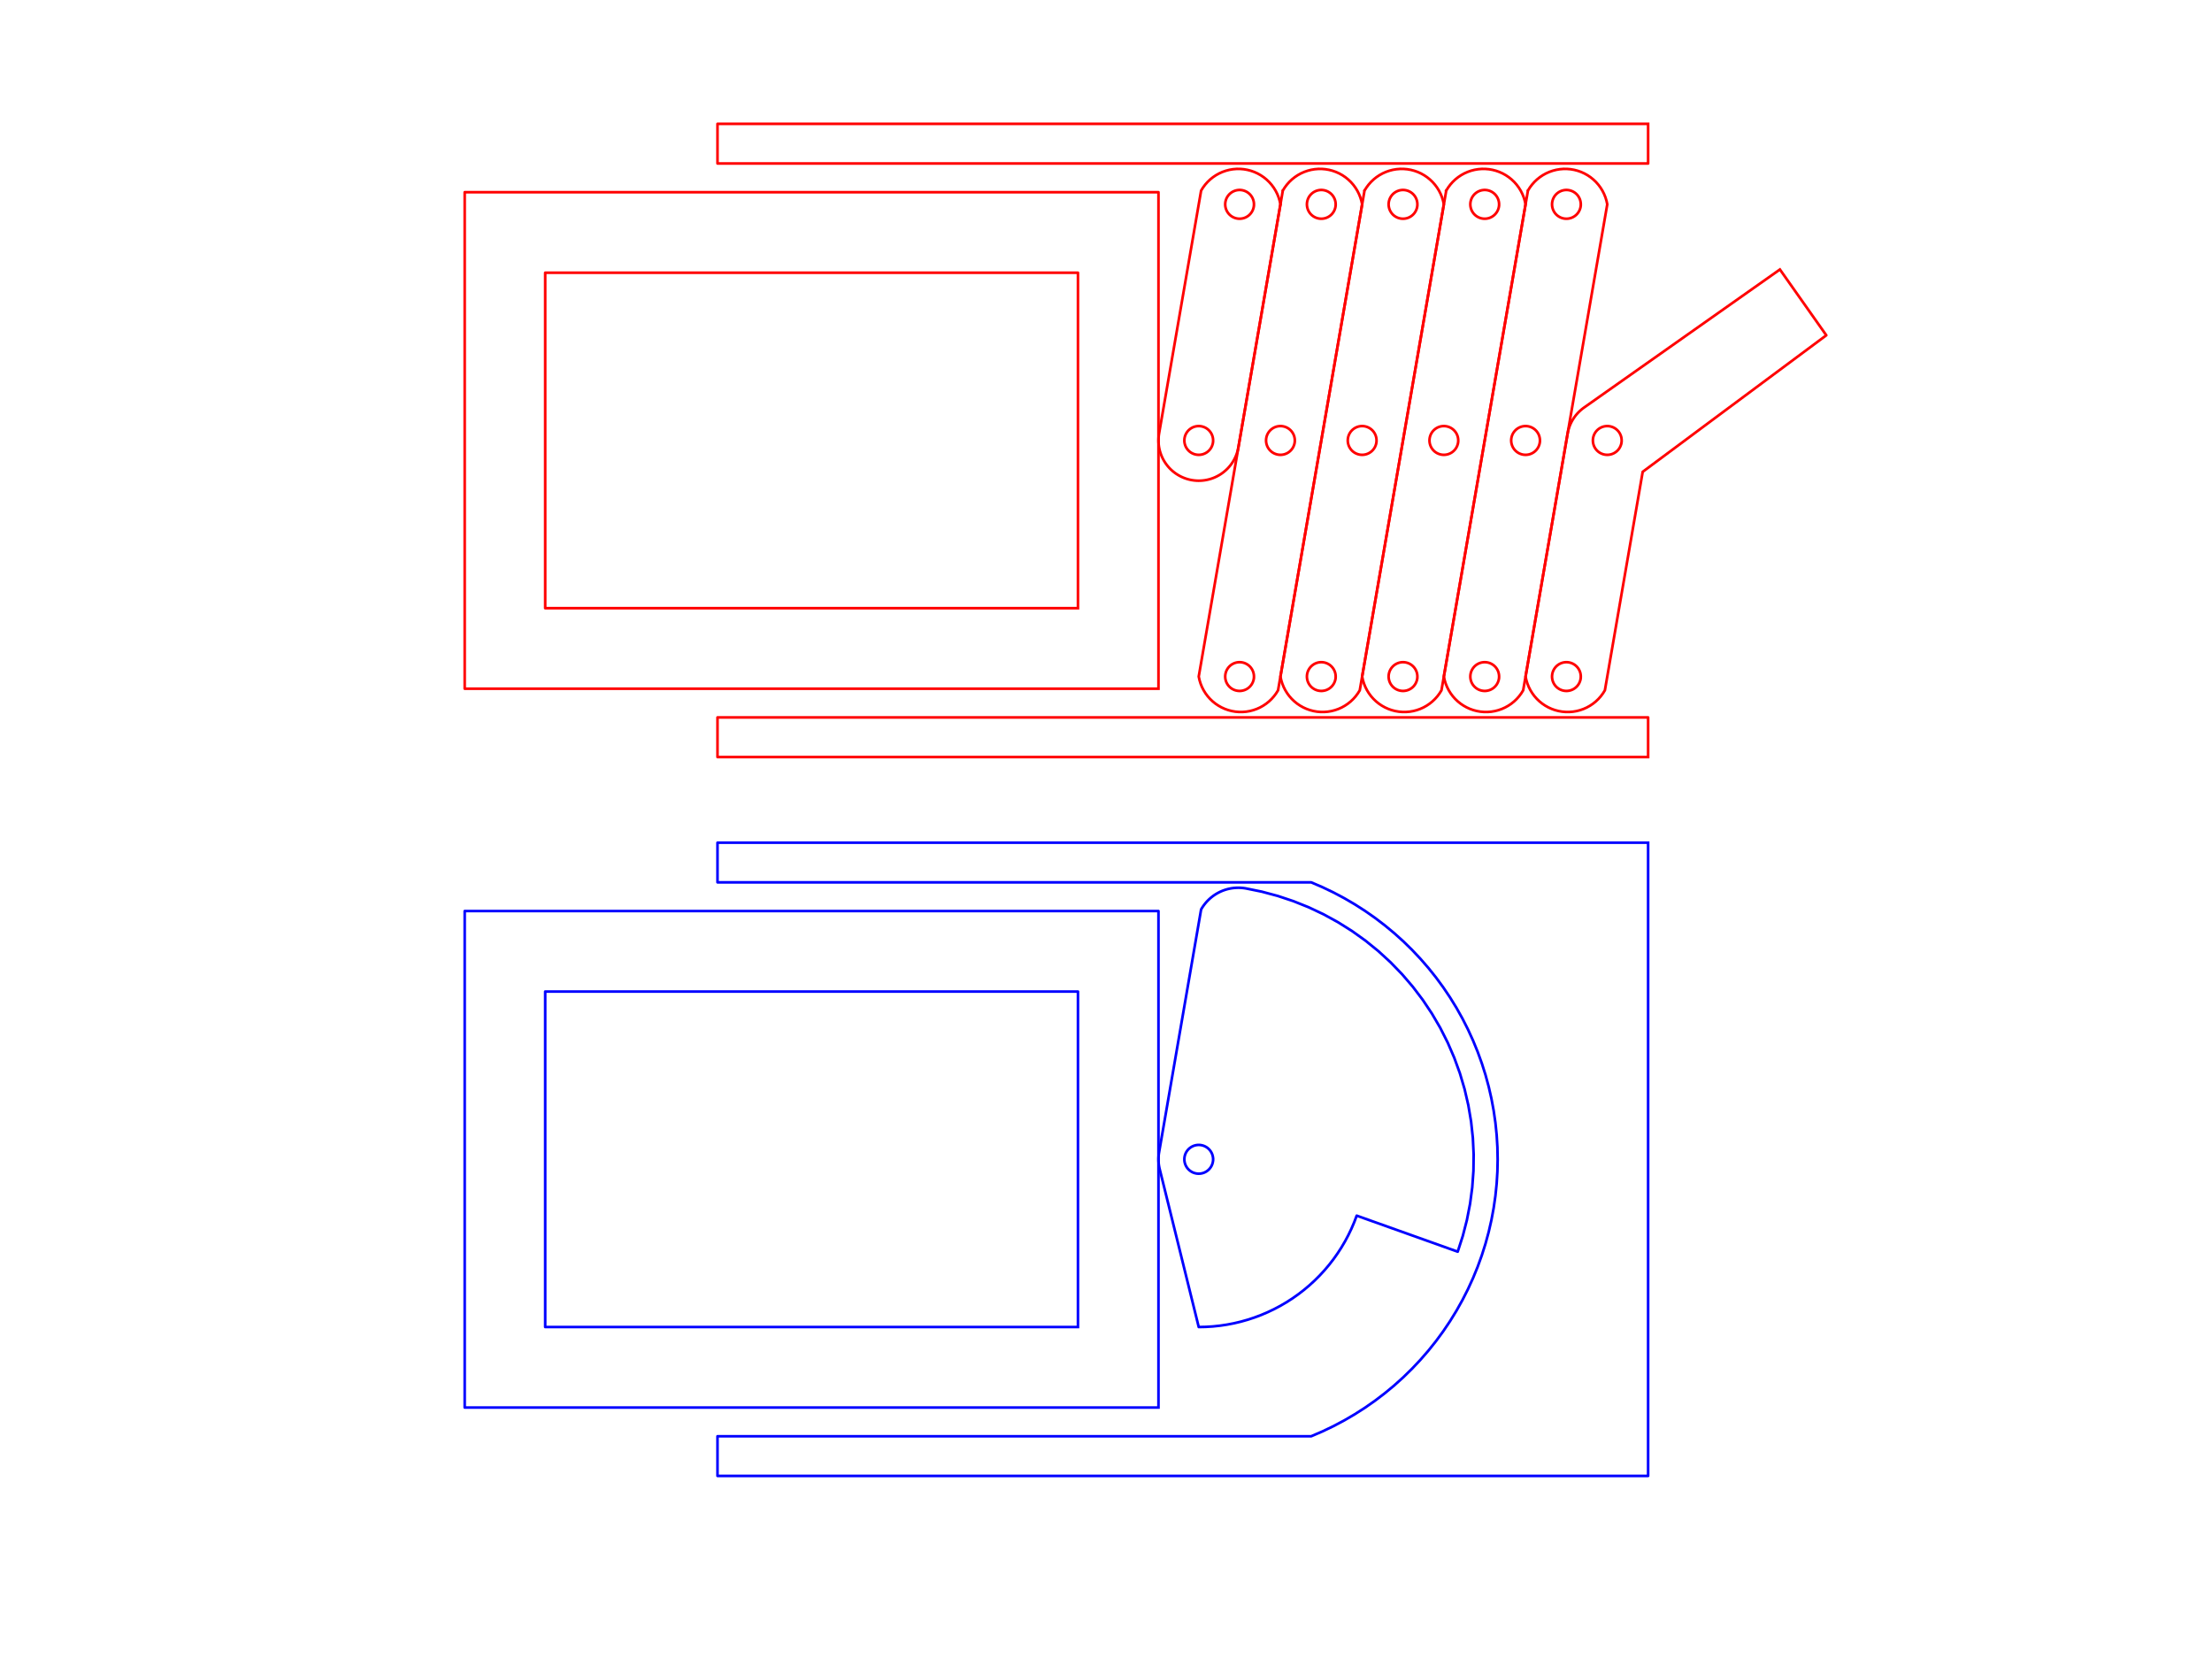 <?xml version="1.0"?>
<!DOCTYPE svg PUBLIC '-//W3C//DTD SVG 1.0//EN'
          'http://www.w3.org/TR/2001/REC-SVG-20010904/DTD/svg10.dtd'>
<svg xmlns:xlink="http://www.w3.org/1999/xlink" style="fill-opacity:1; color-rendering:auto; color-interpolation:auto; stroke:black; text-rendering:auto; stroke-linecap:square; stroke-miterlimit:10; stroke-opacity:1; shape-rendering:auto; fill:black; stroke-dasharray:none; font-weight:normal; stroke-width:1; font-family:'Dialog'; font-style:normal; stroke-linejoin:miter; font-size:12px; stroke-dashoffset:0; image-rendering:auto;" width="560" height="420" xmlns="http://www.w3.org/2000/svg"
><rect width="100%" height="100%" fill="#333333" stroke="none"/><!--Generated by the Batik Graphics2D SVG Generator--><defs id="genericDefs"
  /><g
  ><defs id="defs1"
    ><clipPath clipPathUnits="userSpaceOnUse" id="clipPath1"
      ><path d="M0 0 L560 0 L560 420 L0 420 L0 0 Z"
      /></clipPath
    ></defs
    ><g style="fill:white; stroke:white;"
    ><rect x="0" y="0" width="560" style="clip-path:url(#clipPath1); stroke:none;" height="420"
    /></g
    ><g style="fill:white; text-rendering:optimizeSpeed; color-rendering:optimizeSpeed; image-rendering:optimizeSpeed; shape-rendering:crispEdges; color-interpolation:sRGB; stroke:white;"
    ><rect x="0" width="560" height="420" y="0" style="stroke:none;"
    /></g
    ><g style="stroke-linecap:butt; fill:blue; text-rendering:geometricPrecision; color-rendering:optimizeQuality; image-rendering:optimizeQuality; stroke-linejoin:round; color-interpolation:linearRGB; stroke:blue; stroke-width:0.667;"
    ><path d="M293.434 291.756 L304.078 230.244 L304.311 229.85 L304.561 229.466 L304.828 229.093 L305.109 228.732 L305.406 228.383 L305.717 228.047 L306.043 227.724 L306.381 227.415 L306.733 227.121 L307.096 226.842 L307.471 226.579 L307.857 226.332 L308.253 226.101 L308.658 225.887 L309.072 225.691 L309.494 225.512 L309.923 225.352 L310.359 225.21 L310.8 225.086 L311.246 224.981 L311.696 224.895 L312.149 224.828 L312.605 224.781 L313.063 224.753 L313.521 224.744 L313.979 224.754 L314.436 224.784 L314.892 224.834 L315.345 224.902 L315.345 224.902 L319.441 225.738 L323.48 226.819 L327.447 228.141 L331.327 229.697 L335.107 231.485 L338.773 233.496 L342.312 235.723 L345.71 238.159 L348.956 240.794 L352.038 243.62 L354.944 246.625 L357.665 249.8 L360.191 253.132 L362.512 256.61 L364.62 260.221 L366.507 263.952 L368.167 267.789 L369.594 271.719 L370.781 275.728 L371.727 279.801 L372.426 283.923 L372.876 288.08 L373.076 292.256 L373.024 296.437 L372.722 300.607 L372.17 304.752 L371.37 308.856 L370.326 312.904 L369.04 316.882 L343.471 307.761 L342.831 309.442 L342.121 311.094 L341.341 312.714 L340.493 314.3 L339.579 315.848 L338.6 317.357 L337.559 318.822 L336.456 320.242 L335.294 321.615 L334.075 322.937 L332.801 324.206 L331.474 325.42 L330.097 326.576 L328.673 327.674 L327.203 328.71 L325.691 329.683 L324.139 330.591 L322.55 331.432 L320.926 332.206 L319.272 332.91 L317.589 333.543 L315.881 334.105 L314.15 334.594 L312.401 335.009 L310.635 335.349 L308.857 335.615 L307.069 335.805 L305.274 335.919 L303.476 335.957 L293.583 295.939 L293.549 295.798 L293.517 295.656 L293.487 295.514 L293.459 295.371 L293.434 295.228 L293.41 295.085 L293.388 294.941 L293.369 294.797 L293.351 294.652 L293.336 294.508 L293.322 294.363 L293.311 294.218 L293.301 294.073 L293.294 293.928 L293.289 293.783 L293.286 293.637 L293.285 293.492 L293.286 293.346 L293.289 293.201 L293.294 293.056 L293.302 292.911 L293.311 292.766 L293.322 292.621 L293.336 292.476 L293.351 292.331 L293.369 292.187 L293.389 292.043 L293.411 291.899 L293.434 291.756 L293.434 291.756" style="fill:none; fill-rule:evenodd;"
      /><path d="M307.116 293.493 L307.111 293.296 L307.095 293.1 L307.068 292.905 L307.031 292.711 L306.983 292.52 L306.925 292.331 L306.858 292.146 L306.78 291.965 L306.692 291.788 L306.595 291.617 L306.489 291.451 L306.374 291.291 L306.25 291.137 L306.119 290.99 L305.979 290.851 L305.833 290.719 L305.679 290.596 L305.519 290.481 L305.353 290.375 L305.181 290.278 L305.005 290.19 L304.824 290.112 L304.638 290.044 L304.45 289.986 L304.259 289.939 L304.065 289.902 L303.87 289.875 L303.673 289.859 L303.476 289.854 L303.476 289.854 L303.279 289.859 L303.083 289.875 L302.887 289.902 L302.694 289.939 L302.502 289.986 L302.314 290.044 L302.129 290.112 L301.948 290.19 L301.771 290.278 L301.6 290.375 L301.434 290.481 L301.274 290.596 L301.12 290.719 L300.973 290.851 L300.834 290.99 L300.702 291.137 L300.579 291.291 L300.464 291.451 L300.358 291.617 L300.26 291.788 L300.173 291.965 L300.095 292.146 L300.027 292.331 L299.969 292.52 L299.922 292.711 L299.885 292.905 L299.858 293.1 L299.842 293.296 L299.837 293.493 L299.837 293.493 L299.842 293.69 L299.858 293.887 L299.885 294.082 L299.922 294.276 L299.969 294.467 L300.027 294.656 L300.095 294.841 L300.173 295.022 L300.26 295.198 L300.358 295.37 L300.464 295.536 L300.579 295.696 L300.702 295.85 L300.834 295.997 L300.973 296.136 L301.12 296.267 L301.274 296.391 L301.434 296.506 L301.6 296.612 L301.771 296.709 L301.948 296.797 L302.129 296.875 L302.314 296.943 L302.502 297 L302.694 297.048 L302.887 297.085 L303.083 297.112 L303.279 297.128 L303.476 297.133 L303.476 297.133 L303.673 297.128 L303.87 297.112 L304.065 297.085 L304.259 297.048 L304.45 297 L304.638 296.943 L304.824 296.875 L305.005 296.797 L305.181 296.709 L305.353 296.612 L305.519 296.506 L305.679 296.391 L305.833 296.267 L305.979 296.136 L306.119 295.997 L306.25 295.85 L306.374 295.696 L306.489 295.536 L306.595 295.37 L306.692 295.198 L306.78 295.022 L306.858 294.841 L306.925 294.656 L306.983 294.467 L307.031 294.276 L307.068 294.082 L307.095 293.887 L307.111 293.69 L307.116 293.493" style="fill:none; fill-rule:evenodd;"
      /><path d="M417.246 213.337 L181.646 213.337 L181.646 223.377 L331.947 223.377 L334.788 224.598 L337.576 225.935 L340.308 227.385 L342.978 228.944 L345.582 230.612 L348.116 232.385 L350.575 234.26 L352.956 236.233 L355.254 238.302 L357.465 240.464 L359.587 242.714 L361.614 245.048 L363.545 247.464 L365.375 249.956 L367.102 252.522 L368.723 255.155 L370.235 257.853 L371.635 260.61 L372.921 263.422 L374.092 266.284 L375.145 269.192 L376.078 272.14 L376.889 275.124 L377.579 278.138 L378.144 281.178 L378.585 284.239 L378.9 287.315 L379.09 290.402 L379.153 293.493 L379.153 293.493 L379.09 296.585 L378.9 299.672 L378.585 302.748 L378.144 305.808 L377.579 308.849 L376.889 311.863 L376.078 314.847 L375.145 317.795 L374.092 320.703 L372.921 323.565 L371.635 326.377 L370.235 329.134 L368.723 331.832 L367.102 334.465 L365.375 337.031 L363.545 339.523 L361.614 341.938 L359.587 344.273 L357.465 346.523 L355.254 348.685 L352.956 350.754 L350.575 352.727 L348.116 354.602 L345.582 356.375 L342.978 358.042 L340.308 359.602 L337.576 361.052 L334.788 362.389 L331.947 363.61 L181.646 363.61 L181.646 373.65 L417.246 373.65 L417.246 213.337" style="fill:none; fill-rule:evenodd;"
      /><path d="M293.285 356.339 L117.645 356.339 L117.645 230.647 L293.285 230.647 L293.285 356.339" style="fill:none; fill-rule:evenodd;"
      /><path d="M272.902 335.957 L138.027 335.957 L138.027 251.03 L272.902 251.03 L272.902 335.957" style="fill:none; fill-rule:evenodd;"
      /><path d="M324.162 51.733 L323.967 50.837 L323.698 49.962 L323.356 49.112 L322.942 48.294 L322.462 47.514 L321.917 46.778 L321.311 46.09 L320.65 45.456 L319.937 44.88 L319.178 44.367 L318.379 43.919 L317.544 43.541 L316.681 43.235 L315.794 43.003 L314.892 42.847 L313.979 42.768 L313.063 42.766 L312.149 42.842 L311.246 42.994 L310.359 43.223 L309.494 43.526 L308.658 43.901 L307.857 44.345 L307.096 44.855 L306.381 45.428 L305.717 46.06 L305.109 46.745 L304.561 47.479 L304.078 48.257 L293.434 109.769 L293.355 110.315 L293.305 110.865 L293.285 111.416 L293.296 111.968 L293.335 112.519 L293.405 113.066 L293.504 113.609 L293.633 114.146 L293.79 114.675 L293.976 115.195 L294.19 115.704 L294.43 116.201 L294.698 116.683 L294.991 117.151 L295.309 117.602 L295.651 118.035 L296.016 118.45 L296.403 118.843 L296.81 119.215 L297.237 119.565 L297.683 119.891 L298.145 120.192 L298.623 120.468 L299.115 120.718 L299.621 120.94 L300.137 121.135 L300.663 121.302 L301.198 121.44 L301.739 121.549 L301.739 121.549 L302.285 121.628 L302.835 121.678 L303.386 121.698 L303.938 121.687 L304.489 121.647 L305.036 121.578 L305.579 121.479 L306.116 121.35 L306.645 121.193 L307.165 121.007 L307.674 120.793 L308.17 120.552 L308.653 120.285 L309.121 119.992 L309.572 119.674 L310.005 119.332 L310.419 118.967 L310.813 118.58 L311.185 118.173 L311.535 117.746 L311.861 117.3 L312.162 116.838 L312.438 116.36 L312.687 115.867 L312.91 115.362 L313.105 114.846 L313.272 114.32 L313.409 113.785 L313.518 113.244 L324.162 51.733" style="fill:none; fill-rule:evenodd; stroke:red;"
      /><path d="M307.063 112.127 L307.091 111.932 L307.109 111.736 L307.116 111.539 L307.112 111.342 L307.098 111.145 L307.073 110.95 L307.038 110.756 L306.992 110.564 L306.936 110.375 L306.869 110.189 L306.793 110.008 L306.707 109.83 L306.611 109.658 L306.507 109.491 L306.393 109.33 L306.271 109.175 L306.141 109.027 L306.003 108.886 L305.857 108.754 L305.704 108.629 L305.545 108.512 L305.38 108.405 L305.209 108.306 L305.034 108.217 L304.853 108.137 L304.669 108.068 L304.481 108.008 L304.29 107.959 L304.097 107.92 L304.097 107.92 L303.902 107.892 L303.705 107.874 L303.508 107.867 L303.311 107.871 L303.115 107.885 L302.919 107.91 L302.725 107.945 L302.534 107.991 L302.345 108.047 L302.159 108.114 L301.977 108.19 L301.8 108.276 L301.627 108.371 L301.46 108.476 L301.299 108.59 L301.145 108.712 L300.997 108.842 L300.856 108.98 L300.723 109.126 L300.598 109.278 L300.482 109.438 L300.374 109.603 L300.276 109.773 L300.187 109.949 L300.107 110.13 L300.037 110.314 L299.978 110.502 L299.929 110.693 L299.89 110.886 L299.89 110.886 L299.861 111.081 L299.844 111.277 L299.837 111.474 L299.84 111.671 L299.854 111.868 L299.879 112.064 L299.915 112.258 L299.961 112.449 L300.017 112.638 L300.083 112.824 L300.159 113.006 L300.246 113.183 L300.341 113.355 L300.446 113.522 L300.559 113.684 L300.682 113.838 L300.812 113.986 L300.95 114.127 L301.096 114.26 L301.248 114.385 L301.407 114.501 L301.572 114.609 L301.743 114.707 L301.919 114.796 L302.099 114.876 L302.284 114.945 L302.472 115.005 L302.662 115.054 L302.856 115.093 L302.856 115.093 L303.051 115.121 L303.247 115.139 L303.444 115.146 L303.641 115.143 L303.838 115.128 L304.033 115.103 L304.227 115.068 L304.419 115.022 L304.608 114.966 L304.793 114.9 L304.975 114.823 L305.153 114.737 L305.325 114.642 L305.492 114.537 L305.653 114.424 L305.808 114.301 L305.956 114.171 L306.096 114.033 L306.229 113.887 L306.354 113.735 L306.471 113.576 L306.578 113.411 L306.677 113.24 L306.766 113.064 L306.846 112.884 L306.915 112.699 L306.975 112.511 L307.024 112.32 L307.063 112.127" style="fill:none; fill-rule:evenodd; stroke:red;"
      /><path d="M317.405 52.353 L317.434 52.158 L317.452 51.962 L317.459 51.765 L317.455 51.568 L317.441 51.371 L317.416 51.175 L317.38 50.981 L317.334 50.79 L317.278 50.601 L317.212 50.415 L317.136 50.233 L317.05 50.056 L316.954 49.884 L316.849 49.717 L316.736 49.556 L316.614 49.401 L316.483 49.253 L316.345 49.112 L316.2 48.979 L316.047 48.855 L315.888 48.738 L315.723 48.63 L315.552 48.532 L315.376 48.443 L315.196 48.363 L315.012 48.294 L314.824 48.234 L314.633 48.185 L314.44 48.146 L314.44 48.146 L314.244 48.118 L314.048 48.1 L313.851 48.093 L313.654 48.096 L313.457 48.111 L313.262 48.136 L313.068 48.171 L312.876 48.217 L312.687 48.273 L312.502 48.34 L312.32 48.416 L312.142 48.502 L311.97 48.597 L311.803 48.702 L311.642 48.816 L311.487 48.938 L311.339 49.068 L311.199 49.206 L311.066 49.352 L310.941 49.504 L310.825 49.663 L310.717 49.828 L310.618 49.999 L310.529 50.175 L310.45 50.355 L310.38 50.54 L310.321 50.728 L310.271 50.919 L310.233 51.112 L310.233 51.112 L310.204 51.307 L310.186 51.503 L310.179 51.7 L310.183 51.898 L310.197 52.094 L310.222 52.29 L310.257 52.483 L310.303 52.675 L310.36 52.864 L310.426 53.05 L310.502 53.232 L310.588 53.409 L310.684 53.581 L310.788 53.748 L310.902 53.91 L311.024 54.064 L311.154 54.212 L311.293 54.353 L311.438 54.486 L311.591 54.611 L311.75 54.727 L311.915 54.834 L312.086 54.933 L312.262 55.022 L312.442 55.102 L312.626 55.171 L312.814 55.231 L313.005 55.28 L313.198 55.319 L313.198 55.319 L313.394 55.347 L313.59 55.365 L313.787 55.372 L313.984 55.368 L314.18 55.354 L314.376 55.329 L314.57 55.294 L314.762 55.248 L314.951 55.192 L315.136 55.126 L315.318 55.049 L315.495 54.963 L315.668 54.868 L315.835 54.763 L315.996 54.65 L316.151 54.527 L316.299 54.397 L316.439 54.259 L316.572 54.113 L316.697 53.961 L316.813 53.802 L316.921 53.636 L317.019 53.466 L317.109 53.29 L317.188 53.109 L317.258 52.925 L317.317 52.737 L317.366 52.546 L317.405 52.353" style="fill:none; fill-rule:evenodd; stroke:red;"
      /><path d="M324.763 48.257 L325.247 47.479 L325.795 46.745 L326.403 46.06 L327.067 45.428 L327.782 44.855 L328.542 44.345 L329.344 43.901 L330.18 43.526 L331.044 43.223 L331.932 42.994 L332.835 42.842 L333.748 42.766 L334.664 42.768 L335.577 42.847 L336.48 43.003 L337.366 43.235 L338.23 43.541 L339.064 43.919 L339.864 44.367 L340.623 44.88 L341.335 45.456 L341.997 46.09 L342.602 46.778 L343.147 47.514 L343.628 48.294 L344.041 49.112 L344.383 49.962 L344.653 50.837 L344.847 51.733 L323.56 174.756 L323.077 175.534 L322.529 176.268 L321.921 176.953 L321.257 177.585 L320.542 178.158 L319.781 178.668 L318.98 179.113 L318.144 179.488 L317.279 179.79 L316.392 180.019 L315.488 180.172 L314.575 180.247 L313.659 180.246 L312.746 180.166 L311.844 180.01 L310.957 179.778 L310.094 179.472 L309.259 179.094 L308.46 178.646 L307.701 178.133 L306.988 177.557 L306.327 176.923 L305.721 176.236 L305.176 175.499 L304.695 174.719 L304.282 173.901 L303.94 173.052 L303.671 172.176 L303.476 171.281 L324.763 48.257" style="fill:none; fill-rule:evenodd; stroke:red;"
      /><path d="M317.405 171.901 L317.434 171.706 L317.452 171.51 L317.459 171.313 L317.455 171.116 L317.441 170.919 L317.416 170.724 L317.38 170.53 L317.334 170.338 L317.278 170.149 L317.212 169.963 L317.136 169.782 L317.05 169.604 L316.954 169.432 L316.849 169.265 L316.736 169.104 L316.614 168.949 L316.483 168.801 L316.345 168.661 L316.2 168.528 L316.047 168.403 L315.888 168.286 L315.723 168.179 L315.552 168.08 L315.376 167.991 L315.196 167.911 L315.012 167.842 L314.824 167.782 L314.633 167.733 L314.44 167.694 L314.44 167.694 L314.244 167.666 L314.048 167.648 L313.851 167.641 L313.654 167.645 L313.457 167.659 L313.262 167.684 L313.068 167.719 L312.876 167.765 L312.687 167.821 L312.502 167.888 L312.32 167.964 L312.142 168.05 L311.97 168.145 L311.803 168.25 L311.642 168.364 L311.487 168.486 L311.339 168.616 L311.199 168.754 L311.066 168.9 L310.941 169.053 L310.825 169.212 L310.717 169.377 L310.618 169.547 L310.529 169.723 L310.45 169.904 L310.38 170.088 L310.321 170.276 L310.271 170.467 L310.233 170.66 L310.233 170.66 L310.204 170.855 L310.186 171.052 L310.179 171.249 L310.183 171.446 L310.197 171.642 L310.222 171.838 L310.257 172.032 L310.303 172.223 L310.36 172.412 L310.426 172.598 L310.502 172.78 L310.588 172.957 L310.684 173.13 L310.788 173.297 L310.902 173.458 L311.024 173.612 L311.154 173.76 L311.293 173.901 L311.438 174.034 L311.591 174.159 L311.75 174.275 L311.915 174.383 L312.086 174.481 L312.262 174.57 L312.442 174.65 L312.626 174.72 L312.814 174.779 L313.005 174.828 L313.198 174.867 L313.198 174.867 L313.394 174.895 L313.59 174.913 L313.787 174.92 L313.984 174.917 L314.18 174.902 L314.376 174.877 L314.57 174.842 L314.762 174.796 L314.951 174.74 L315.136 174.674 L315.318 174.597 L315.495 174.511 L315.668 174.416 L315.835 174.311 L315.996 174.198 L316.151 174.076 L316.299 173.945 L316.439 173.807 L316.572 173.661 L316.697 173.509 L316.813 173.35 L316.921 173.185 L317.019 173.014 L317.109 172.838 L317.188 172.658 L317.258 172.473 L317.317 172.285 L317.366 172.095 L317.405 171.901" style="fill:none; fill-rule:evenodd; stroke:red;"
      /><path d="M327.748 112.127 L327.776 111.932 L327.794 111.736 L327.801 111.539 L327.798 111.342 L327.783 111.145 L327.759 110.95 L327.723 110.756 L327.677 110.564 L327.621 110.375 L327.555 110.189 L327.478 110.008 L327.392 109.83 L327.297 109.658 L327.192 109.491 L327.079 109.33 L326.956 109.175 L326.826 109.027 L326.688 108.886 L326.542 108.754 L326.39 108.629 L326.231 108.512 L326.066 108.405 L325.895 108.306 L325.719 108.217 L325.539 108.137 L325.354 108.068 L325.166 108.008 L324.976 107.959 L324.782 107.92 L324.782 107.92 L324.587 107.892 L324.391 107.874 L324.194 107.867 L323.997 107.871 L323.8 107.885 L323.605 107.91 L323.411 107.945 L323.219 107.991 L323.03 108.047 L322.844 108.114 L322.663 108.19 L322.485 108.276 L322.313 108.371 L322.146 108.476 L321.985 108.59 L321.83 108.712 L321.682 108.842 L321.541 108.98 L321.409 109.126 L321.284 109.278 L321.167 109.438 L321.06 109.603 L320.961 109.773 L320.872 109.949 L320.792 110.13 L320.723 110.314 L320.663 110.502 L320.614 110.693 L320.575 110.886 L320.575 110.886 L320.547 111.081 L320.529 111.277 L320.522 111.474 L320.526 111.671 L320.54 111.868 L320.565 112.064 L320.6 112.258 L320.646 112.449 L320.702 112.638 L320.769 112.824 L320.845 113.006 L320.931 113.183 L321.026 113.355 L321.131 113.522 L321.245 113.684 L321.367 113.838 L321.497 113.986 L321.635 114.127 L321.781 114.26 L321.933 114.385 L322.092 114.501 L322.258 114.609 L322.428 114.707 L322.604 114.796 L322.785 114.876 L322.969 114.945 L323.157 115.005 L323.348 115.054 L323.541 115.093 L323.541 115.093 L323.736 115.121 L323.933 115.139 L324.13 115.146 L324.327 115.143 L324.523 115.128 L324.719 115.103 L324.913 115.068 L325.104 115.022 L325.293 114.966 L325.479 114.9 L325.661 114.823 L325.838 114.737 L326.01 114.642 L326.178 114.537 L326.339 114.424 L326.493 114.301 L326.641 114.171 L326.782 114.033 L326.915 113.887 L327.04 113.735 L327.156 113.576 L327.264 113.411 L327.362 113.24 L327.451 113.064 L327.531 112.884 L327.601 112.699 L327.66 112.511 L327.709 112.32 L327.748 112.127" style="fill:none; fill-rule:evenodd; stroke:red;"
      /><path d="M338.091 52.353 L338.119 52.158 L338.137 51.962 L338.144 51.765 L338.14 51.568 L338.126 51.371 L338.101 51.175 L338.066 50.981 L338.02 50.79 L337.964 50.601 L337.897 50.415 L337.821 50.233 L337.735 50.056 L337.64 49.884 L337.535 49.717 L337.421 49.556 L337.299 49.401 L337.169 49.253 L337.031 49.112 L336.885 48.979 L336.733 48.855 L336.574 48.738 L336.408 48.63 L336.238 48.532 L336.062 48.443 L335.881 48.363 L335.697 48.294 L335.509 48.234 L335.318 48.185 L335.125 48.146 L335.125 48.146 L334.93 48.118 L334.733 48.1 L334.536 48.093 L334.339 48.096 L334.143 48.111 L333.947 48.136 L333.753 48.171 L333.562 48.217 L333.373 48.273 L333.187 48.34 L333.005 48.416 L332.828 48.502 L332.656 48.597 L332.488 48.702 L332.327 48.816 L332.173 48.938 L332.025 49.068 L331.884 49.206 L331.751 49.352 L331.626 49.504 L331.51 49.663 L331.402 49.828 L331.304 49.999 L331.215 50.175 L331.135 50.355 L331.066 50.54 L331.006 50.728 L330.957 50.919 L330.918 51.112 L330.918 51.112 L330.89 51.307 L330.872 51.503 L330.865 51.7 L330.868 51.898 L330.883 52.094 L330.908 52.29 L330.943 52.483 L330.989 52.675 L331.045 52.864 L331.111 53.05 L331.188 53.232 L331.274 53.409 L331.369 53.581 L331.474 53.748 L331.587 53.91 L331.71 54.064 L331.84 54.212 L331.978 54.353 L332.124 54.486 L332.276 54.611 L332.435 54.727 L332.6 54.834 L332.771 54.933 L332.947 55.022 L333.127 55.102 L333.312 55.171 L333.5 55.231 L333.69 55.28 L333.884 55.319 L333.884 55.319 L334.079 55.347 L334.275 55.365 L334.472 55.372 L334.669 55.368 L334.866 55.354 L335.061 55.329 L335.255 55.294 L335.447 55.248 L335.636 55.192 L335.822 55.126 L336.003 55.049 L336.181 54.963 L336.353 54.868 L336.52 54.763 L336.681 54.65 L336.836 54.527 L336.984 54.397 L337.125 54.259 L337.257 54.113 L337.382 53.961 L337.499 53.802 L337.606 53.636 L337.705 53.466 L337.794 53.29 L337.873 53.109 L337.943 52.925 L338.003 52.737 L338.052 52.546 L338.091 52.353" style="fill:none; fill-rule:evenodd; stroke:red;"
      /><path d="M345.448 48.257 L345.932 47.479 L346.48 46.745 L347.088 46.06 L347.752 45.428 L348.467 44.855 L349.228 44.345 L350.029 43.901 L350.865 43.526 L351.73 43.223 L352.617 42.994 L353.52 42.842 L354.433 42.766 L355.349 42.768 L356.262 42.847 L357.165 43.003 L358.051 43.235 L358.915 43.541 L359.75 43.919 L360.549 44.367 L361.308 44.88 L362.021 45.456 L362.682 46.09 L363.287 46.778 L363.832 47.514 L364.313 48.294 L364.726 49.112 L365.069 49.962 L365.338 50.837 L365.532 51.733 L344.246 174.756 L343.762 175.534 L343.214 176.268 L342.606 176.953 L341.942 177.585 L341.227 178.158 L340.466 178.668 L339.665 179.113 L338.829 179.488 L337.964 179.79 L337.077 180.019 L336.174 180.172 L335.261 180.247 L334.344 180.246 L333.432 180.166 L332.529 180.01 L331.643 179.778 L330.779 179.472 L329.945 179.094 L329.145 178.646 L328.386 178.133 L327.674 177.557 L327.012 176.923 L326.407 176.236 L325.862 175.499 L325.381 174.719 L324.968 173.901 L324.625 173.052 L324.356 172.176 L324.162 171.281 L345.448 48.257" style="fill:none; fill-rule:evenodd; stroke:red;"
      /><path d="M338.091 171.901 L338.119 171.706 L338.137 171.51 L338.144 171.313 L338.14 171.116 L338.126 170.919 L338.101 170.724 L338.066 170.53 L338.02 170.338 L337.964 170.149 L337.897 169.963 L337.821 169.782 L337.735 169.604 L337.64 169.432 L337.535 169.265 L337.421 169.104 L337.299 168.949 L337.169 168.801 L337.031 168.661 L336.885 168.528 L336.733 168.403 L336.574 168.286 L336.408 168.179 L336.238 168.08 L336.062 167.991 L335.881 167.911 L335.697 167.842 L335.509 167.782 L335.318 167.733 L335.125 167.694 L335.125 167.694 L334.93 167.666 L334.733 167.648 L334.536 167.641 L334.339 167.645 L334.143 167.659 L333.947 167.684 L333.753 167.719 L333.562 167.765 L333.373 167.821 L333.187 167.888 L333.005 167.964 L332.828 168.05 L332.656 168.145 L332.488 168.25 L332.327 168.364 L332.173 168.486 L332.025 168.616 L331.884 168.754 L331.751 168.9 L331.626 169.053 L331.51 169.212 L331.402 169.377 L331.304 169.547 L331.215 169.723 L331.135 169.904 L331.066 170.088 L331.006 170.276 L330.957 170.467 L330.918 170.66 L330.918 170.66 L330.89 170.855 L330.872 171.052 L330.865 171.249 L330.868 171.446 L330.883 171.642 L330.908 171.838 L330.943 172.032 L330.989 172.223 L331.045 172.412 L331.111 172.598 L331.188 172.78 L331.274 172.957 L331.369 173.13 L331.474 173.297 L331.587 173.458 L331.71 173.612 L331.84 173.76 L331.978 173.901 L332.124 174.034 L332.276 174.159 L332.435 174.275 L332.6 174.383 L332.771 174.481 L332.947 174.57 L333.127 174.65 L333.312 174.72 L333.5 174.779 L333.69 174.828 L333.884 174.867 L333.884 174.867 L334.079 174.895 L334.275 174.913 L334.472 174.92 L334.669 174.917 L334.866 174.902 L335.061 174.877 L335.255 174.842 L335.447 174.796 L335.636 174.74 L335.822 174.674 L336.003 174.597 L336.181 174.511 L336.353 174.416 L336.52 174.311 L336.681 174.198 L336.836 174.076 L336.984 173.945 L337.125 173.807 L337.257 173.661 L337.382 173.509 L337.499 173.35 L337.606 173.185 L337.705 173.014 L337.794 172.838 L337.873 172.658 L337.943 172.473 L338.003 172.285 L338.052 172.095 L338.091 171.901" style="fill:none; fill-rule:evenodd; stroke:red;"
      /><path d="M348.433 112.127 L348.462 111.932 L348.48 111.736 L348.487 111.539 L348.483 111.342 L348.469 111.145 L348.444 110.95 L348.408 110.756 L348.363 110.564 L348.306 110.375 L348.24 110.189 L348.164 110.008 L348.078 109.83 L347.982 109.658 L347.877 109.491 L347.764 109.33 L347.642 109.175 L347.512 109.027 L347.373 108.886 L347.228 108.754 L347.075 108.629 L346.916 108.512 L346.751 108.405 L346.58 108.306 L346.404 108.217 L346.224 108.137 L346.04 108.068 L345.852 108.008 L345.661 107.959 L345.468 107.92 L345.468 107.92 L345.272 107.892 L345.076 107.874 L344.879 107.867 L344.682 107.871 L344.486 107.885 L344.29 107.91 L344.096 107.945 L343.904 107.991 L343.715 108.047 L343.53 108.114 L343.348 108.19 L343.171 108.276 L342.998 108.371 L342.831 108.476 L342.67 108.59 L342.515 108.712 L342.368 108.842 L342.227 108.98 L342.094 109.126 L341.969 109.278 L341.853 109.438 L341.745 109.603 L341.647 109.773 L341.557 109.949 L341.478 110.13 L341.408 110.314 L341.349 110.502 L341.3 110.693 L341.261 110.886 L341.261 110.886 L341.232 111.081 L341.214 111.277 L341.207 111.474 L341.211 111.671 L341.225 111.868 L341.25 112.064 L341.286 112.258 L341.332 112.449 L341.388 112.638 L341.454 112.824 L341.53 113.006 L341.616 113.183 L341.712 113.355 L341.817 113.522 L341.93 113.684 L342.052 113.838 L342.183 113.986 L342.321 114.127 L342.466 114.26 L342.619 114.385 L342.778 114.501 L342.943 114.609 L343.114 114.707 L343.29 114.796 L343.47 114.876 L343.654 114.945 L343.842 115.005 L344.033 115.054 L344.226 115.093 L344.226 115.093 L344.422 115.121 L344.618 115.139 L344.815 115.146 L345.012 115.143 L345.209 115.128 L345.404 115.103 L345.598 115.068 L345.79 115.022 L345.979 114.966 L346.164 114.9 L346.346 114.823 L346.523 114.737 L346.696 114.642 L346.863 114.537 L347.024 114.424 L347.179 114.301 L347.327 114.171 L347.467 114.033 L347.6 113.887 L347.725 113.735 L347.841 113.576 L347.949 113.411 L348.048 113.24 L348.137 113.064 L348.216 112.884 L348.286 112.699 L348.345 112.511 L348.395 112.32 L348.433 112.127" style="fill:none; fill-rule:evenodd; stroke:red;"
      /><path d="M358.776 52.353 L358.805 52.158 L358.822 51.962 L358.829 51.765 L358.826 51.568 L358.812 51.371 L358.787 51.175 L358.751 50.981 L358.705 50.79 L358.649 50.601 L358.583 50.415 L358.506 50.233 L358.42 50.056 L358.325 49.884 L358.22 49.717 L358.107 49.556 L357.985 49.401 L357.854 49.253 L357.716 49.112 L357.57 48.979 L357.418 48.855 L357.259 48.738 L357.094 48.63 L356.923 48.532 L356.747 48.443 L356.567 48.363 L356.382 48.294 L356.194 48.234 L356.004 48.185 L355.81 48.146 L355.81 48.146 L355.615 48.118 L355.419 48.1 L355.222 48.093 L355.025 48.096 L354.828 48.111 L354.633 48.136 L354.439 48.171 L354.247 48.217 L354.058 48.273 L353.873 48.34 L353.691 48.416 L353.513 48.502 L353.341 48.597 L353.174 48.702 L353.013 48.816 L352.858 48.938 L352.71 49.068 L352.57 49.206 L352.437 49.352 L352.312 49.504 L352.195 49.663 L352.088 49.828 L351.989 49.999 L351.9 50.175 L351.821 50.355 L351.751 50.54 L351.691 50.728 L351.642 50.919 L351.603 51.112 L351.603 51.112 L351.575 51.307 L351.557 51.503 L351.55 51.7 L351.554 51.898 L351.568 52.094 L351.593 52.29 L351.628 52.483 L351.674 52.675 L351.73 52.864 L351.797 53.05 L351.873 53.232 L351.959 53.409 L352.055 53.581 L352.159 53.748 L352.273 53.91 L352.395 54.064 L352.525 54.212 L352.663 54.353 L352.809 54.486 L352.962 54.611 L353.121 54.727 L353.286 54.834 L353.457 54.933 L353.632 55.022 L353.813 55.102 L353.997 55.171 L354.185 55.231 L354.376 55.28 L354.569 55.319 L354.569 55.319 L354.764 55.347 L354.961 55.365 L355.158 55.372 L355.355 55.368 L355.551 55.354 L355.747 55.329 L355.941 55.294 L356.132 55.248 L356.321 55.192 L356.507 55.126 L356.689 55.049 L356.866 54.963 L357.039 54.868 L357.206 54.763 L357.367 54.65 L357.522 54.527 L357.669 54.397 L357.81 54.259 L357.943 54.113 L358.068 53.961 L358.184 53.802 L358.292 53.636 L358.39 53.466 L358.479 53.29 L358.559 53.109 L358.628 52.925 L358.688 52.737 L358.737 52.546 L358.776 52.353" style="fill:none; fill-rule:evenodd; stroke:red;"
      /><path d="M366.134 48.257 L366.618 47.479 L367.166 46.745 L367.774 46.06 L368.437 45.428 L369.152 44.855 L369.913 44.345 L370.714 43.901 L371.55 43.526 L372.415 43.223 L373.302 42.994 L374.206 42.842 L375.119 42.766 L376.035 42.768 L376.948 42.847 L377.851 43.003 L378.737 43.235 L379.6 43.541 L380.435 43.919 L381.234 44.367 L381.993 44.88 L382.706 45.456 L383.367 46.09 L383.973 46.778 L384.518 47.514 L384.999 48.294 L385.412 49.112 L385.754 49.962 L386.024 50.837 L386.218 51.733 L364.931 174.756 L364.447 175.534 L363.899 176.268 L363.291 176.953 L362.627 177.585 L361.913 178.158 L361.152 178.668 L360.351 179.113 L359.514 179.488 L358.65 179.79 L357.762 180.019 L356.859 180.172 L355.946 180.247 L355.03 180.246 L354.117 180.166 L353.214 180.01 L352.328 179.778 L351.464 179.472 L350.63 179.094 L349.83 178.646 L349.072 178.133 L348.359 177.557 L347.697 176.923 L347.092 176.236 L346.547 175.499 L346.066 174.719 L345.653 173.901 L345.311 173.052 L345.041 172.176 L344.847 171.281 L366.134 48.257" style="fill:none; fill-rule:evenodd; stroke:red;"
      /><path d="M358.776 171.901 L358.805 171.706 L358.822 171.51 L358.829 171.313 L358.826 171.116 L358.812 170.919 L358.787 170.724 L358.751 170.53 L358.705 170.338 L358.649 170.149 L358.583 169.963 L358.506 169.782 L358.42 169.604 L358.325 169.432 L358.22 169.265 L358.107 169.104 L357.985 168.949 L357.854 168.801 L357.716 168.661 L357.57 168.528 L357.418 168.403 L357.259 168.286 L357.094 168.179 L356.923 168.08 L356.747 167.991 L356.567 167.911 L356.382 167.842 L356.194 167.782 L356.004 167.733 L355.81 167.694 L355.81 167.694 L355.615 167.666 L355.419 167.648 L355.222 167.641 L355.025 167.645 L354.828 167.659 L354.633 167.684 L354.439 167.719 L354.247 167.765 L354.058 167.821 L353.873 167.888 L353.691 167.964 L353.513 168.05 L353.341 168.145 L353.174 168.25 L353.013 168.364 L352.858 168.486 L352.71 168.616 L352.57 168.754 L352.437 168.9 L352.312 169.053 L352.195 169.212 L352.088 169.377 L351.989 169.547 L351.9 169.723 L351.821 169.904 L351.751 170.088 L351.691 170.276 L351.642 170.467 L351.603 170.66 L351.603 170.66 L351.575 170.855 L351.557 171.052 L351.55 171.249 L351.554 171.446 L351.568 171.642 L351.593 171.838 L351.628 172.032 L351.674 172.223 L351.73 172.412 L351.797 172.598 L351.873 172.78 L351.959 172.957 L352.055 173.13 L352.159 173.297 L352.273 173.458 L352.395 173.612 L352.525 173.76 L352.663 173.901 L352.809 174.034 L352.962 174.159 L353.121 174.275 L353.286 174.383 L353.457 174.481 L353.632 174.57 L353.813 174.65 L353.997 174.72 L354.185 174.779 L354.376 174.828 L354.569 174.867 L354.569 174.867 L354.764 174.895 L354.961 174.913 L355.158 174.92 L355.355 174.917 L355.551 174.902 L355.747 174.877 L355.941 174.842 L356.132 174.796 L356.321 174.74 L356.507 174.674 L356.689 174.597 L356.866 174.511 L357.039 174.416 L357.206 174.311 L357.367 174.198 L357.522 174.076 L357.669 173.945 L357.81 173.807 L357.943 173.661 L358.068 173.509 L358.184 173.35 L358.292 173.185 L358.39 173.014 L358.479 172.838 L358.559 172.658 L358.628 172.473 L358.688 172.285 L358.737 172.095 L358.776 171.901" style="fill:none; fill-rule:evenodd; stroke:red;"
      /><path d="M369.119 112.127 L369.147 111.932 L369.165 111.736 L369.172 111.539 L369.168 111.342 L369.154 111.145 L369.129 110.95 L369.094 110.756 L369.048 110.564 L368.992 110.375 L368.925 110.189 L368.849 110.008 L368.763 109.83 L368.668 109.658 L368.563 109.491 L368.449 109.33 L368.327 109.175 L368.197 109.027 L368.059 108.886 L367.913 108.754 L367.761 108.629 L367.602 108.512 L367.436 108.405 L367.266 108.306 L367.09 108.217 L366.909 108.137 L366.725 108.068 L366.537 108.008 L366.346 107.959 L366.153 107.92 L366.153 107.92 L365.958 107.892 L365.762 107.874 L365.565 107.867 L365.368 107.871 L365.171 107.885 L364.975 107.91 L364.781 107.945 L364.59 107.991 L364.401 108.047 L364.215 108.114 L364.033 108.19 L363.856 108.276 L363.684 108.371 L363.517 108.476 L363.355 108.59 L363.201 108.712 L363.053 108.842 L362.912 108.98 L362.779 109.126 L362.654 109.278 L362.538 109.438 L362.43 109.603 L362.332 109.773 L362.243 109.949 L362.163 110.13 L362.094 110.314 L362.034 110.502 L361.985 110.693 L361.946 110.886 L361.946 110.886 L361.918 111.081 L361.9 111.277 L361.893 111.474 L361.897 111.671 L361.911 111.868 L361.936 112.064 L361.971 112.258 L362.017 112.449 L362.073 112.638 L362.139 112.824 L362.216 113.006 L362.302 113.183 L362.397 113.355 L362.502 113.522 L362.615 113.684 L362.738 113.838 L362.868 113.986 L363.006 114.127 L363.152 114.26 L363.304 114.385 L363.463 114.501 L363.628 114.609 L363.799 114.707 L363.975 114.796 L364.155 114.876 L364.34 114.945 L364.528 115.005 L364.719 115.054 L364.912 115.093 L364.912 115.093 L365.107 115.121 L365.303 115.139 L365.5 115.146 L365.697 115.143 L365.894 115.128 L366.089 115.103 L366.283 115.068 L366.475 115.022 L366.664 114.966 L366.85 114.9 L367.031 114.823 L367.209 114.737 L367.381 114.642 L367.548 114.537 L367.709 114.424 L367.864 114.301 L368.012 114.171 L368.153 114.033 L368.286 113.887 L368.41 113.735 L368.527 113.576 L368.635 113.411 L368.733 113.24 L368.822 113.064 L368.902 112.884 L368.971 112.699 L369.031 112.511 L369.08 112.32 L369.119 112.127" style="fill:none; fill-rule:evenodd; stroke:red;"
      /><path d="M379.462 52.353 L379.49 52.158 L379.508 51.962 L379.515 51.765 L379.511 51.568 L379.497 51.371 L379.472 51.175 L379.437 50.981 L379.391 50.79 L379.334 50.601 L379.268 50.415 L379.192 50.233 L379.106 50.056 L379.01 49.884 L378.906 49.717 L378.792 49.556 L378.67 49.401 L378.54 49.253 L378.401 49.112 L378.256 48.979 L378.103 48.855 L377.944 48.738 L377.779 48.63 L377.608 48.532 L377.433 48.443 L377.252 48.363 L377.068 48.294 L376.88 48.234 L376.689 48.185 L376.496 48.146 L376.496 48.146 L376.301 48.118 L376.104 48.1 L375.907 48.093 L375.71 48.096 L375.514 48.111 L375.318 48.136 L375.124 48.171 L374.932 48.217 L374.743 48.273 L374.558 48.34 L374.376 48.416 L374.199 48.502 L374.026 48.597 L373.859 48.702 L373.698 48.816 L373.543 48.938 L373.396 49.068 L373.255 49.206 L373.122 49.352 L372.997 49.504 L372.881 49.663 L372.773 49.828 L372.675 49.999 L372.585 50.175 L372.506 50.355 L372.436 50.54 L372.377 50.728 L372.327 50.919 L372.289 51.112 L372.289 51.112 L372.26 51.307 L372.243 51.503 L372.236 51.7 L372.239 51.898 L372.253 52.094 L372.278 52.29 L372.314 52.483 L372.36 52.675 L372.416 52.864 L372.482 53.05 L372.558 53.232 L372.644 53.409 L372.74 53.581 L372.845 53.748 L372.958 53.91 L373.08 54.064 L373.211 54.212 L373.349 54.353 L373.494 54.486 L373.647 54.611 L373.806 54.727 L373.971 54.834 L374.142 54.933 L374.318 55.022 L374.498 55.102 L374.683 55.171 L374.87 55.231 L375.061 55.28 L375.255 55.319 L375.255 55.319 L375.45 55.347 L375.646 55.365 L375.843 55.372 L376.04 55.368 L376.237 55.354 L376.432 55.329 L376.626 55.294 L376.818 55.248 L377.007 55.192 L377.192 55.126 L377.374 55.049 L377.551 54.963 L377.724 54.868 L377.891 54.763 L378.052 54.65 L378.207 54.527 L378.355 54.397 L378.495 54.259 L378.628 54.113 L378.753 53.961 L378.87 53.802 L378.977 53.636 L379.076 53.466 L379.165 53.29 L379.244 53.109 L379.314 52.925 L379.373 52.737 L379.423 52.546 L379.462 52.353" style="fill:none; fill-rule:evenodd; stroke:red;"
      /><path d="M386.819 48.257 L387.303 47.479 L387.851 46.745 L388.459 46.06 L389.123 45.428 L389.838 44.855 L390.599 44.345 L391.4 43.901 L392.236 43.526 L393.101 43.223 L393.988 42.994 L394.891 42.842 L395.804 42.766 L396.72 42.768 L397.633 42.847 L398.536 43.003 L399.422 43.235 L400.286 43.541 L401.12 43.919 L401.92 44.367 L402.679 44.88 L403.391 45.456 L404.053 46.09 L404.658 46.778 L405.203 47.514 L405.684 48.294 L406.097 49.112 L406.44 49.962 L406.709 50.837 L406.903 51.733 L385.616 174.756 L385.133 175.534 L384.585 176.268 L383.977 176.953 L383.313 177.585 L382.598 178.158 L381.837 178.668 L381.036 179.113 L380.2 179.488 L379.335 179.79 L378.448 180.019 L377.545 180.172 L376.632 180.247 L375.715 180.246 L374.803 180.166 L373.9 180.01 L373.014 179.778 L372.15 179.472 L371.315 179.094 L370.516 178.646 L369.757 178.133 L369.044 177.557 L368.383 176.923 L367.777 176.236 L367.233 175.499 L366.752 174.719 L366.339 173.901 L365.996 173.052 L365.727 172.176 L365.532 171.281 L386.819 48.257" style="fill:none; fill-rule:evenodd; stroke:red;"
      /><path d="M379.462 171.901 L379.49 171.706 L379.508 171.51 L379.515 171.313 L379.511 171.116 L379.497 170.919 L379.472 170.724 L379.437 170.53 L379.391 170.338 L379.334 170.149 L379.268 169.963 L379.192 169.782 L379.106 169.604 L379.01 169.432 L378.906 169.265 L378.792 169.104 L378.67 168.949 L378.54 168.801 L378.401 168.661 L378.256 168.528 L378.103 168.403 L377.944 168.286 L377.779 168.179 L377.608 168.08 L377.433 167.991 L377.252 167.911 L377.068 167.842 L376.88 167.782 L376.689 167.733 L376.496 167.694 L376.496 167.694 L376.301 167.666 L376.104 167.648 L375.907 167.641 L375.71 167.645 L375.514 167.659 L375.318 167.684 L375.124 167.719 L374.932 167.765 L374.743 167.821 L374.558 167.888 L374.376 167.964 L374.199 168.05 L374.026 168.145 L373.859 168.25 L373.698 168.364 L373.543 168.486 L373.396 168.616 L373.255 168.754 L373.122 168.9 L372.997 169.053 L372.881 169.212 L372.773 169.377 L372.675 169.547 L372.585 169.723 L372.506 169.904 L372.436 170.088 L372.377 170.276 L372.327 170.467 L372.289 170.66 L372.289 170.66 L372.26 170.855 L372.243 171.052 L372.236 171.249 L372.239 171.446 L372.253 171.642 L372.278 171.838 L372.314 172.032 L372.36 172.223 L372.416 172.412 L372.482 172.598 L372.558 172.78 L372.644 172.957 L372.74 173.13 L372.845 173.297 L372.958 173.458 L373.08 173.612 L373.211 173.76 L373.349 173.901 L373.494 174.034 L373.647 174.159 L373.806 174.275 L373.971 174.383 L374.142 174.481 L374.318 174.57 L374.498 174.65 L374.683 174.72 L374.87 174.779 L375.061 174.828 L375.255 174.867 L375.255 174.867 L375.45 174.895 L375.646 174.913 L375.843 174.92 L376.04 174.917 L376.237 174.902 L376.432 174.877 L376.626 174.842 L376.818 174.796 L377.007 174.74 L377.192 174.674 L377.374 174.597 L377.551 174.511 L377.724 174.416 L377.891 174.311 L378.052 174.198 L378.207 174.076 L378.355 173.945 L378.495 173.807 L378.628 173.661 L378.753 173.509 L378.87 173.35 L378.977 173.185 L379.076 173.014 L379.165 172.838 L379.244 172.658 L379.314 172.473 L379.373 172.285 L379.423 172.095 L379.462 171.901" style="fill:none; fill-rule:evenodd; stroke:red;"
      /><path d="M389.804 112.127 L389.833 111.932 L389.85 111.736 L389.857 111.539 L389.854 111.342 L389.84 111.145 L389.815 110.95 L389.779 110.756 L389.733 110.564 L389.677 110.375 L389.611 110.189 L389.534 110.008 L389.449 109.83 L389.353 109.658 L389.248 109.491 L389.135 109.33 L389.013 109.175 L388.882 109.027 L388.744 108.886 L388.599 108.754 L388.446 108.629 L388.287 108.512 L388.122 108.405 L387.951 108.306 L387.775 108.217 L387.595 108.137 L387.41 108.068 L387.223 108.008 L387.032 107.959 L386.838 107.92 L386.838 107.92 L386.643 107.892 L386.447 107.874 L386.25 107.867 L386.053 107.871 L385.856 107.885 L385.661 107.91 L385.467 107.945 L385.275 107.991 L385.086 108.047 L384.901 108.114 L384.719 108.19 L384.541 108.276 L384.369 108.371 L384.202 108.476 L384.041 108.59 L383.886 108.712 L383.738 108.842 L383.598 108.98 L383.465 109.126 L383.34 109.278 L383.223 109.438 L383.116 109.603 L383.017 109.773 L382.928 109.949 L382.849 110.13 L382.779 110.314 L382.719 110.502 L382.67 110.693 L382.631 110.886 L382.631 110.886 L382.603 111.081 L382.585 111.277 L382.578 111.474 L382.582 111.671 L382.596 111.868 L382.621 112.064 L382.656 112.258 L382.702 112.449 L382.759 112.638 L382.825 112.824 L382.901 113.006 L382.987 113.183 L383.083 113.355 L383.187 113.522 L383.301 113.684 L383.423 113.838 L383.553 113.986 L383.692 114.127 L383.837 114.26 L383.99 114.385 L384.149 114.501 L384.314 114.609 L384.485 114.707 L384.66 114.796 L384.841 114.876 L385.025 114.945 L385.213 115.005 L385.404 115.054 L385.597 115.093 L385.597 115.093 L385.792 115.121 L385.989 115.139 L386.186 115.146 L386.383 115.143 L386.579 115.128 L386.775 115.103 L386.969 115.068 L387.161 115.022 L387.349 114.966 L387.535 114.9 L387.717 114.823 L387.894 114.737 L388.067 114.642 L388.234 114.537 L388.395 114.424 L388.55 114.301 L388.697 114.171 L388.838 114.033 L388.971 113.887 L389.096 113.735 L389.212 113.576 L389.32 113.411 L389.418 113.24 L389.507 113.064 L389.587 112.884 L389.657 112.699 L389.716 112.511 L389.765 112.32 L389.804 112.127" style="fill:none; fill-rule:evenodd; stroke:red;"
      /><path d="M400.147 52.353 L400.175 52.158 L400.193 51.962 L400.2 51.765 L400.197 51.568 L400.182 51.371 L400.157 51.175 L400.122 50.981 L400.076 50.79 L400.02 50.601 L399.954 50.415 L399.877 50.233 L399.791 50.056 L399.696 49.884 L399.591 49.717 L399.477 49.556 L399.355 49.401 L399.225 49.253 L399.087 49.112 L398.941 48.979 L398.789 48.855 L398.63 48.738 L398.464 48.63 L398.294 48.532 L398.118 48.443 L397.938 48.363 L397.753 48.294 L397.565 48.234 L397.374 48.185 L397.181 48.146 L397.181 48.146 L396.986 48.118 L396.79 48.1 L396.593 48.093 L396.396 48.096 L396.199 48.111 L396.003 48.136 L395.81 48.171 L395.618 48.217 L395.429 48.273 L395.243 48.34 L395.062 48.416 L394.884 48.502 L394.712 48.597 L394.545 48.702 L394.384 48.816 L394.229 48.938 L394.081 49.068 L393.94 49.206 L393.807 49.352 L393.683 49.504 L393.566 49.663 L393.459 49.828 L393.36 49.999 L393.271 50.175 L393.191 50.355 L393.122 50.54 L393.062 50.728 L393.013 50.919 L392.974 51.112 L392.974 51.112 L392.946 51.307 L392.928 51.503 L392.921 51.7 L392.925 51.898 L392.939 52.094 L392.964 52.29 L392.999 52.483 L393.045 52.675 L393.101 52.864 L393.168 53.05 L393.244 53.232 L393.33 53.409 L393.425 53.581 L393.53 53.748 L393.644 53.91 L393.766 54.064 L393.896 54.212 L394.034 54.353 L394.18 54.486 L394.332 54.611 L394.491 54.727 L394.657 54.834 L394.827 54.933 L395.003 55.022 L395.183 55.102 L395.368 55.171 L395.556 55.231 L395.747 55.28 L395.94 55.319 L395.94 55.319 L396.135 55.347 L396.331 55.365 L396.528 55.372 L396.726 55.368 L396.922 55.354 L397.118 55.329 L397.312 55.294 L397.503 55.248 L397.692 55.192 L397.878 55.126 L398.06 55.049 L398.237 54.963 L398.409 54.868 L398.576 54.763 L398.738 54.65 L398.892 54.527 L399.04 54.397 L399.181 54.259 L399.314 54.113 L399.438 53.961 L399.555 53.802 L399.663 53.636 L399.761 53.466 L399.85 53.29 L399.93 53.109 L399.999 52.925 L400.059 52.737 L400.108 52.546 L400.147 52.353" style="fill:none; fill-rule:evenodd; stroke:red;"
      /><path d="M450.611 68.224 L462.355 84.883 L415.873 119.444 L406.302 174.756 L405.818 175.534 L405.27 176.268 L404.662 176.953 L403.998 177.585 L403.283 178.158 L402.522 178.668 L401.721 179.113 L400.885 179.488 L400.021 179.79 L399.133 180.019 L398.23 180.172 L397.317 180.247 L396.401 180.246 L395.488 180.166 L394.585 180.01 L393.699 179.778 L392.835 179.472 L392.001 179.094 L391.201 178.646 L390.442 178.133 L389.73 177.557 L389.068 176.923 L388.463 176.236 L387.918 175.499 L387.437 174.719 L387.024 173.901 L386.682 173.052 L386.412 172.176 L386.218 171.281 L396.861 109.769 L396.912 109.498 L396.97 109.228 L397.035 108.96 L397.108 108.694 L397.188 108.429 L397.275 108.167 L397.368 107.908 L397.469 107.651 L397.577 107.397 L397.692 107.146 L397.813 106.898 L397.942 106.653 L398.076 106.413 L398.217 106.175 L398.365 105.942 L398.519 105.713 L398.679 105.488 L398.845 105.268 L399.017 105.052 L399.194 104.841 L399.378 104.634 L399.567 104.433 L399.761 104.237 L399.96 104.046 L400.165 103.861 L400.374 103.681 L400.589 103.507 L400.808 103.339 L401.031 103.177 L450.611 68.224" style="fill:none; fill-rule:evenodd; stroke:red;"
      /><path d="M410.49 112.127 L410.451 112.32 L410.402 112.511 L410.342 112.699 L410.272 112.884 L410.193 113.064 L410.104 113.24 L410.005 113.411 L409.898 113.576 L409.781 113.735 L409.656 113.887 L409.523 114.033 L409.383 114.171 L409.235 114.301 L409.08 114.424 L408.919 114.537 L408.752 114.642 L408.58 114.737 L408.402 114.823 L408.221 114.9 L408.035 114.966 L407.846 115.022 L407.654 115.068 L407.46 115.103 L407.265 115.128 L407.068 115.143 L406.871 115.146 L406.674 115.139 L406.478 115.121 L406.283 115.093 L406.283 115.093 L406.089 115.054 L405.899 115.005 L405.711 114.945 L405.526 114.876 L405.346 114.796 L405.17 114.707 L404.999 114.609 L404.834 114.501 L404.675 114.385 L404.522 114.26 L404.377 114.127 L404.239 113.986 L404.108 113.838 L403.986 113.684 L403.873 113.522 L403.768 113.355 L403.673 113.183 L403.587 113.006 L403.51 112.824 L403.444 112.638 L403.388 112.449 L403.342 112.258 L403.306 112.064 L403.281 111.868 L403.267 111.671 L403.264 111.474 L403.271 111.277 L403.288 111.081 L403.317 110.886 L403.317 110.886 L403.356 110.693 L403.405 110.502 L403.464 110.314 L403.534 110.13 L403.613 109.949 L403.703 109.773 L403.801 109.603 L403.909 109.438 L404.025 109.278 L404.15 109.126 L404.283 108.98 L404.424 108.842 L404.572 108.712 L404.726 108.59 L404.887 108.476 L405.054 108.371 L405.227 108.276 L405.404 108.19 L405.586 108.114 L405.772 108.047 L405.961 107.991 L406.152 107.945 L406.346 107.91 L406.542 107.885 L406.738 107.871 L406.935 107.867 L407.132 107.874 L407.329 107.892 L407.524 107.92 L407.524 107.92 L407.717 107.959 L407.908 108.008 L408.096 108.068 L408.28 108.137 L408.461 108.217 L408.636 108.306 L408.807 108.405 L408.972 108.512 L409.131 108.629 L409.284 108.754 L409.43 108.886 L409.568 109.027 L409.698 109.175 L409.82 109.33 L409.934 109.491 L410.038 109.658 L410.134 109.83 L410.22 110.008 L410.296 110.189 L410.363 110.375 L410.419 110.564 L410.465 110.756 L410.5 110.95 L410.525 111.145 L410.539 111.342 L410.543 111.539 L410.536 111.736 L410.518 111.932 L410.49 112.127" style="fill:none; fill-rule:evenodd; stroke:red;"
      /><path d="M400.147 171.901 L400.108 172.095 L400.059 172.285 L399.999 172.473 L399.93 172.658 L399.85 172.838 L399.761 173.014 L399.663 173.185 L399.555 173.35 L399.438 173.509 L399.314 173.661 L399.181 173.807 L399.04 173.945 L398.892 174.076 L398.738 174.198 L398.576 174.311 L398.409 174.416 L398.237 174.511 L398.06 174.597 L397.878 174.674 L397.692 174.74 L397.503 174.796 L397.312 174.842 L397.118 174.877 L396.922 174.902 L396.726 174.917 L396.528 174.92 L396.331 174.913 L396.135 174.895 L395.94 174.867 L395.94 174.867 L395.747 174.828 L395.556 174.779 L395.368 174.72 L395.183 174.65 L395.003 174.57 L394.827 174.481 L394.657 174.383 L394.491 174.275 L394.332 174.159 L394.18 174.034 L394.034 173.901 L393.896 173.76 L393.766 173.612 L393.644 173.458 L393.53 173.297 L393.425 173.13 L393.33 172.957 L393.244 172.78 L393.168 172.598 L393.101 172.412 L393.045 172.223 L392.999 172.032 L392.964 171.838 L392.939 171.642 L392.925 171.446 L392.921 171.249 L392.928 171.052 L392.946 170.855 L392.974 170.66 L392.974 170.66 L393.013 170.467 L393.062 170.276 L393.122 170.088 L393.191 169.904 L393.271 169.723 L393.36 169.547 L393.459 169.377 L393.566 169.212 L393.683 169.053 L393.807 168.9 L393.94 168.754 L394.081 168.616 L394.229 168.486 L394.384 168.364 L394.545 168.25 L394.712 168.145 L394.884 168.05 L395.062 167.964 L395.243 167.888 L395.429 167.821 L395.618 167.765 L395.81 167.719 L396.003 167.684 L396.199 167.659 L396.396 167.645 L396.593 167.641 L396.79 167.648 L396.986 167.666 L397.181 167.694 L397.181 167.694 L397.374 167.733 L397.565 167.782 L397.753 167.842 L397.938 167.911 L398.118 167.991 L398.294 168.08 L398.464 168.179 L398.63 168.286 L398.789 168.403 L398.941 168.528 L399.087 168.661 L399.225 168.801 L399.355 168.949 L399.477 169.104 L399.591 169.265 L399.696 169.432 L399.791 169.604 L399.877 169.782 L399.954 169.963 L400.02 170.149 L400.076 170.338 L400.122 170.53 L400.157 170.724 L400.182 170.919 L400.197 171.116 L400.2 171.313 L400.193 171.51 L400.175 171.706 L400.147 171.901" style="fill:none; fill-rule:evenodd; stroke:red;"
      /><path d="M293.285 174.353 L117.645 174.353 L117.645 48.66 L293.285 48.66 L293.285 174.353" style="fill:none; fill-rule:evenodd; stroke:red;"
      /><path d="M272.902 153.97 L138.027 153.97 L138.027 69.043 L272.902 69.043 L272.902 153.97" style="fill:none; fill-rule:evenodd; stroke:red;"
      /><path d="M417.246 31.35 L181.646 31.35 L181.646 41.39 L417.246 41.39 L417.246 31.35" style="fill:none; fill-rule:evenodd; stroke:red;"
      /><path d="M417.246 191.663 L417.246 181.623 L181.646 181.623 L181.646 191.663 L417.246 191.663" style="fill:none; fill-rule:evenodd; stroke:red;"
    /></g
  ></g
></svg
>
